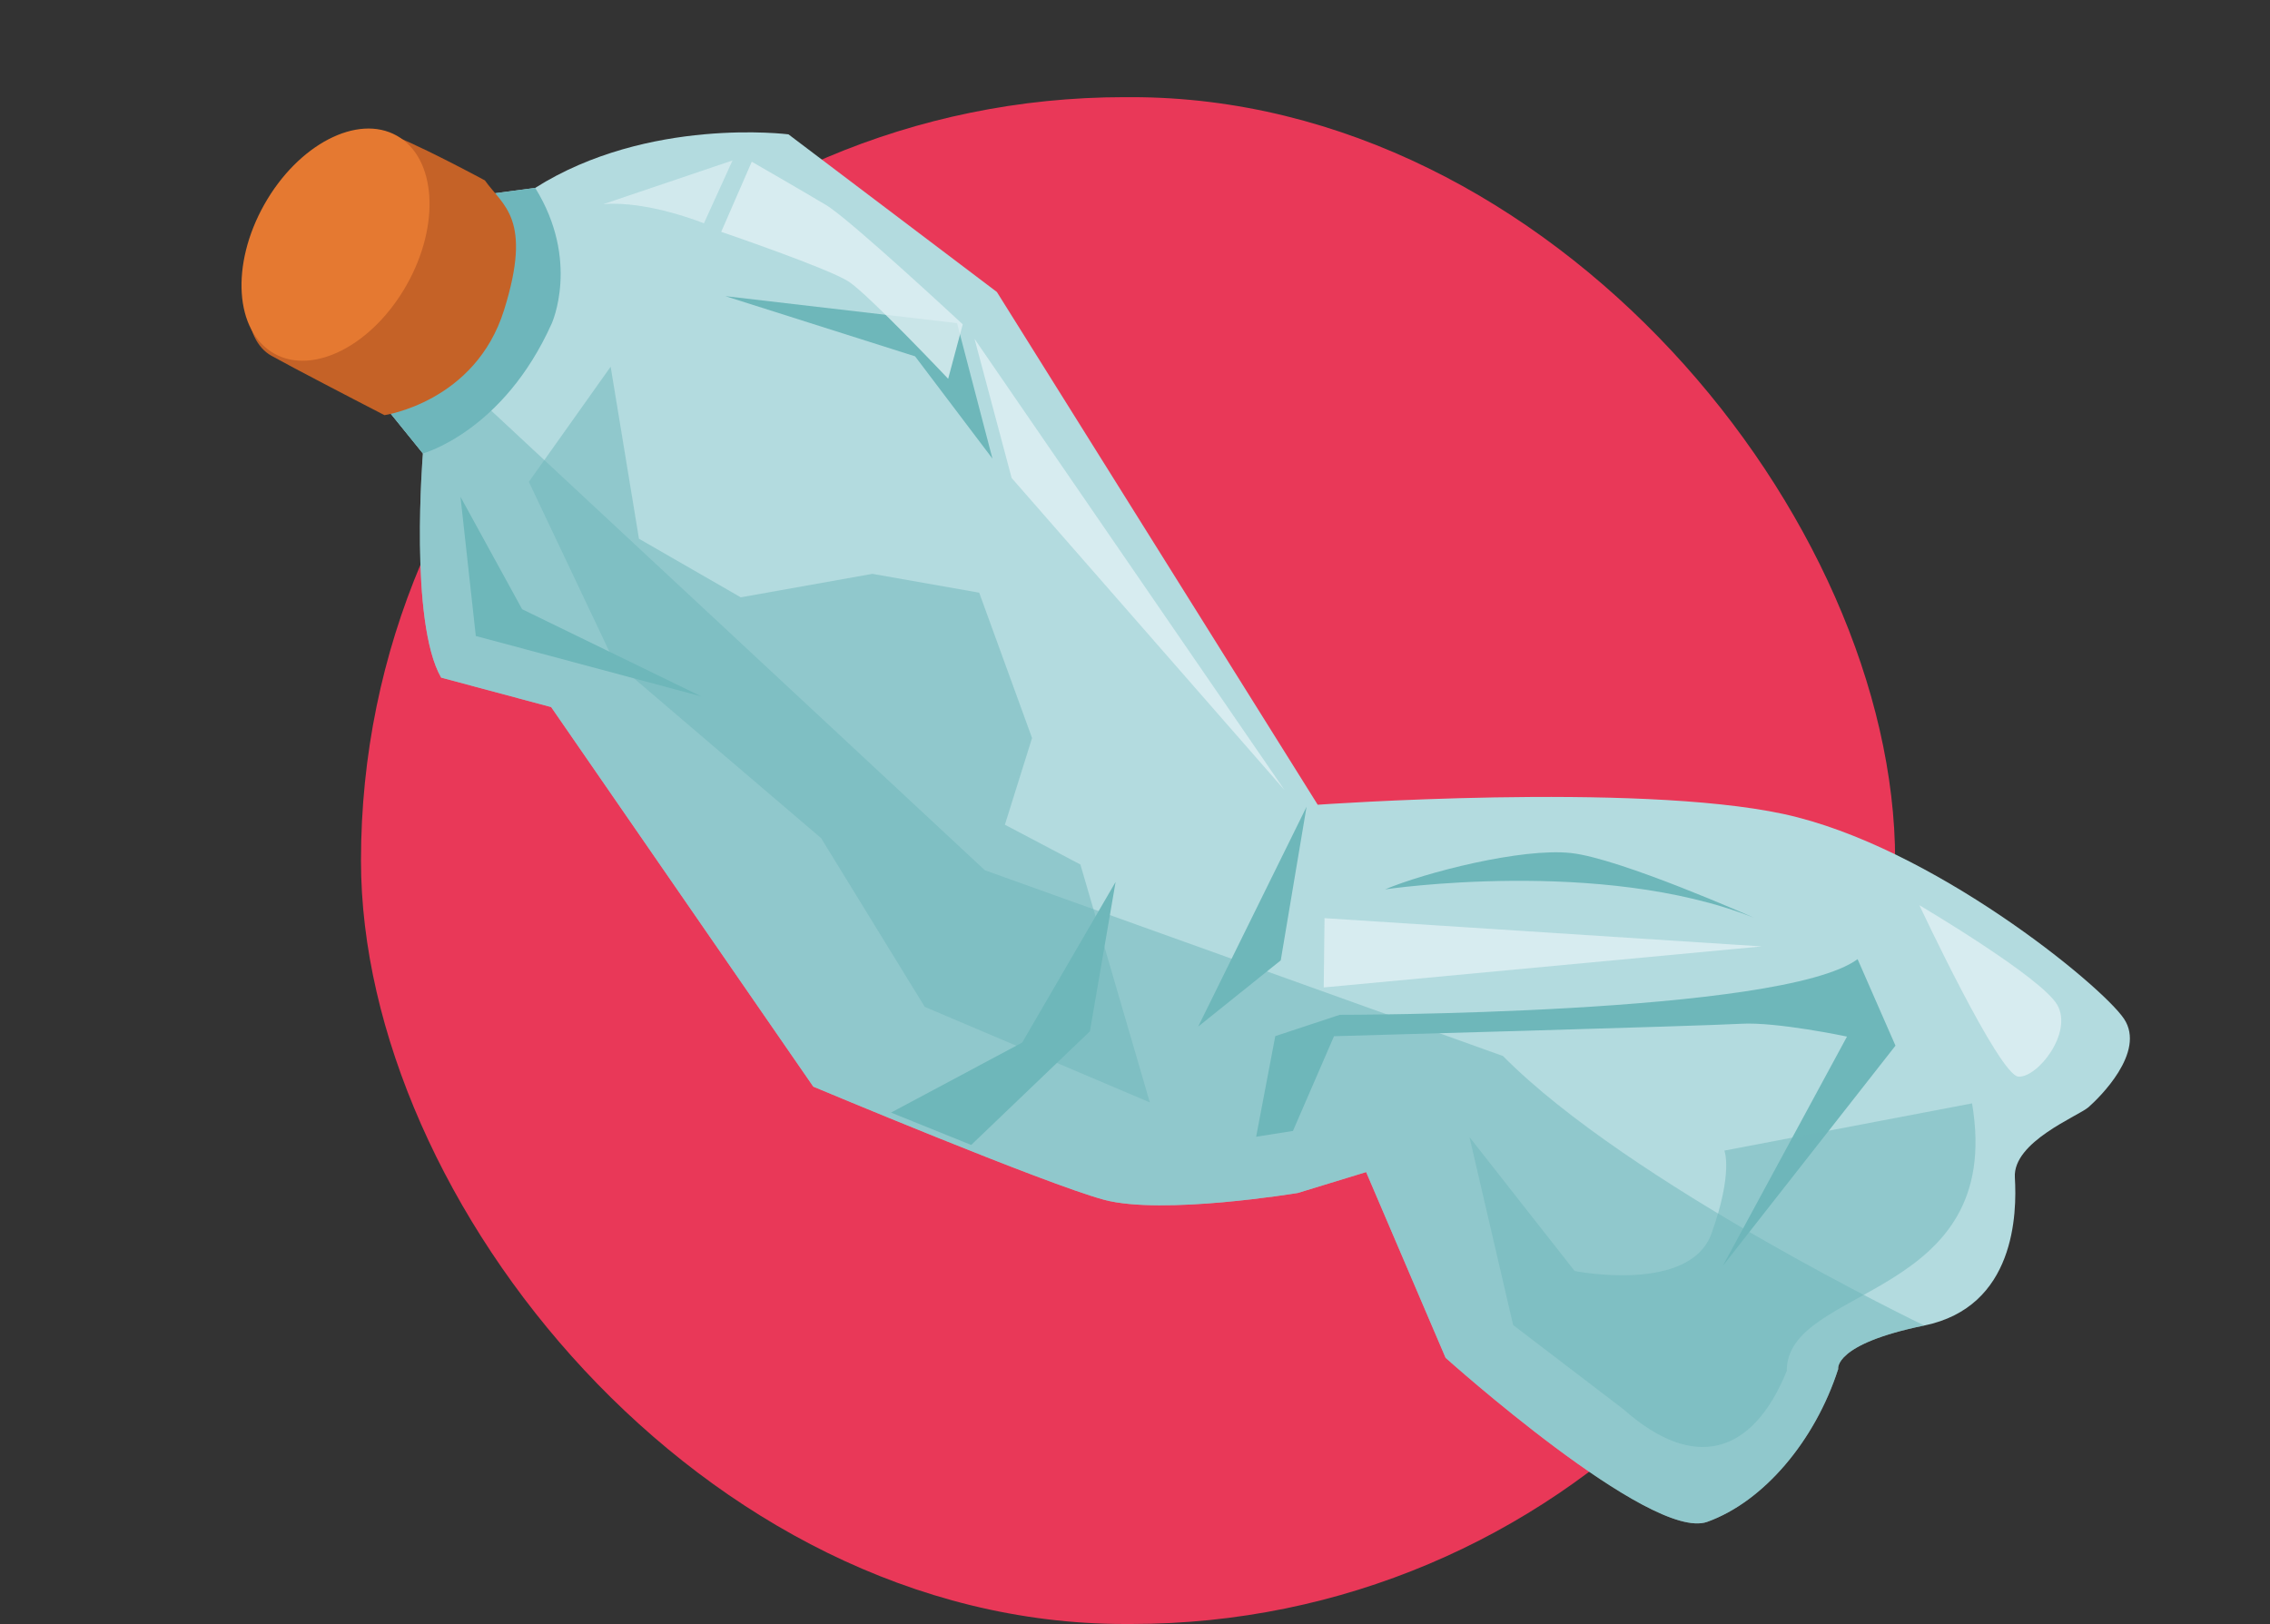 <svg width="327" height="234" viewBox="0 0 327 234" fill="none" xmlns="http://www.w3.org/2000/svg">
<rect x="0" y="0" width="327" height="234" fill="#333333" stroke="none"/>
<rect x="52.001" y="14" width="221" height="220" rx="110" fill="#E93858"/>
<path d="M56.258 59.573L60.92 65.335C60.92 65.335 58.925 89.626 63.55 97.636L79.395 101.882L117.156 156.572C117.156 156.572 150.63 170.619 159.052 172.876C167.475 175.133 186.962 171.892 186.962 171.892L196.796 168.884L208.243 195.648C208.243 195.648 237.805 222.189 245.918 219.285C254.031 216.381 261.449 207.648 264.796 197.261C264.796 197.261 264.063 193.679 277.196 190.992C290.329 188.304 290.556 174.824 290.246 169.663C289.936 164.502 299.384 160.827 300.86 159.53C302.336 158.233 309.189 151.606 305.965 146.793C302.741 141.98 278.227 121.87 256.888 117.281C235.549 112.691 189.82 115.954 189.82 115.954L143.604 42.072L113.581 19.358C113.581 19.358 93.398 16.771 77.097 27.072L70.075 28.012L56.258 59.573Z" fill="#B3DBDF"/>
<path opacity="0.5" d="M56.258 59.573L60.92 65.336C60.92 65.336 58.925 89.626 63.549 97.636L79.395 101.882L117.155 156.572C117.155 156.572 150.629 170.62 159.052 172.876C167.475 175.133 186.962 171.892 186.962 171.892L196.795 168.884L208.243 195.649C208.243 195.649 237.805 222.189 245.918 219.285C254.031 216.381 261.449 207.648 264.796 197.261C264.796 197.261 264.063 193.679 277.196 190.992C277.196 190.992 234.707 170.58 216.51 152.163L141.872 125.393L68.723 57.271L57.669 54.309L56.258 59.573Z" fill="#6EB7BA"/>
<path d="M56.258 59.573L60.92 65.336C60.92 65.336 72.473 62.225 79.478 46.612C79.478 46.612 83.596 37.559 77.097 27.073L71.327 27.846L56.258 59.573Z" fill="#6EB6BB"/>
<path d="M69.834 25.984C69.834 25.984 58.853 20.051 55.505 19.154C52.157 18.257 43.437 19.509 38.77 30.231C34.103 40.953 34.948 48.96 39.118 51.273C39.968 51.744 41.146 52.381 42.49 53.091C47.721 55.869 55.385 59.819 55.385 59.819C55.385 59.819 68.461 57.934 72.61 44.681C76.759 31.428 72.44 29.673 69.841 25.98L69.834 25.984Z" fill="#C56227"/>
<path d="M58.595 41.028C63.476 32.36 62.837 22.746 57.169 19.555C51.502 16.364 42.951 20.804 38.071 29.472C33.19 38.141 33.828 47.754 39.496 50.945C45.164 54.136 53.715 49.696 58.595 41.028Z" fill="#E57931"/>
<path opacity="0.5" d="M87.966 52.836L76.186 69.427L88.442 95.279L118.287 120.766L133.213 145.077L165.634 158.842L155.634 124.567L144.759 118.832L148.67 106.339L141.056 85.398L125.669 82.685L106.708 86.068L92.044 77.625L87.966 52.836Z" fill="#6EB7BA"/>
<path d="M66.333 71.582L68.542 91.639L101.006 100.338L75.216 87.785L66.333 71.582Z" fill="#6EB7BA"/>
<path d="M142.965 66.082L137.865 46.56L104.485 42.671L131.821 51.344L142.965 66.082Z" fill="#6EB7BA"/>
<path d="M172.599 147.923L184.495 138.377L188.213 116.246L172.599 147.923Z" fill="#6EB7BA"/>
<path d="M128.352 160.312L139.904 164.976L157.003 148.602L160.707 127.072L147.247 150.226L128.352 160.312Z" fill="#6EB7BA"/>
<path d="M199.53 128.148C199.53 128.148 230.674 123.516 252.605 132.213C252.605 132.213 233.447 123.695 226.322 122.914C219.196 122.133 205.255 125.732 199.53 128.148Z" fill="#6EB7BA"/>
<path d="M192.167 149.307L186.253 162.956L180.951 163.793L183.707 149.297L192.994 146.223C192.994 146.223 256.63 146.269 267.593 138.204L273.049 150.668L248.192 182.374L266.065 149.361C266.065 149.361 255.922 147.207 250.761 147.517C245.6 147.827 192.167 149.307 192.167 149.307Z" fill="#6EB7BA"/>
<path opacity="0.8" d="M108.293 23.301L103.892 33.406C103.892 33.406 119.403 38.69 122.279 40.589C125.155 42.489 136.585 54.578 136.585 54.578L138.687 46.735C138.687 46.735 122.43 31.602 119.027 29.562C115.625 27.522 108.293 23.301 108.293 23.301Z" fill="#DFF0F4"/>
<path opacity="0.7" d="M105.52 23.122L101.401 32.175C101.401 32.175 93.261 28.865 86.906 29.419L105.52 23.122Z" fill="#DFF0F4"/>
<path opacity="0.8" d="M140.384 48.826L145.731 68.877L185.031 113.825L140.384 48.826Z" fill="#DFF0F4"/>
<path opacity="0.5" d="M211.686 163.847L217.973 190.921L233.896 203.087C243.926 211.981 252.424 209.744 257.389 197.533C257.333 185.106 288.89 187.355 284.08 158.984L248.404 165.787C248.404 165.787 249.689 168.952 246.559 177.705C243.43 186.458 226.829 183.138 226.829 183.138L211.686 163.847Z" fill="#6EB7BA"/>
<path opacity="0.8" d="M190.801 132.297L190.687 142.282L253.793 136.368L190.801 132.297Z" fill="#DFF0F4"/>
<path opacity="0.8" d="M276.496 130.434C276.496 130.434 294.037 140.776 296.349 144.781C298.661 148.786 293.528 155.309 290.755 155.13C287.981 154.952 276.496 130.434 276.496 130.434Z" fill="#DFF0F4"/>
</svg>

